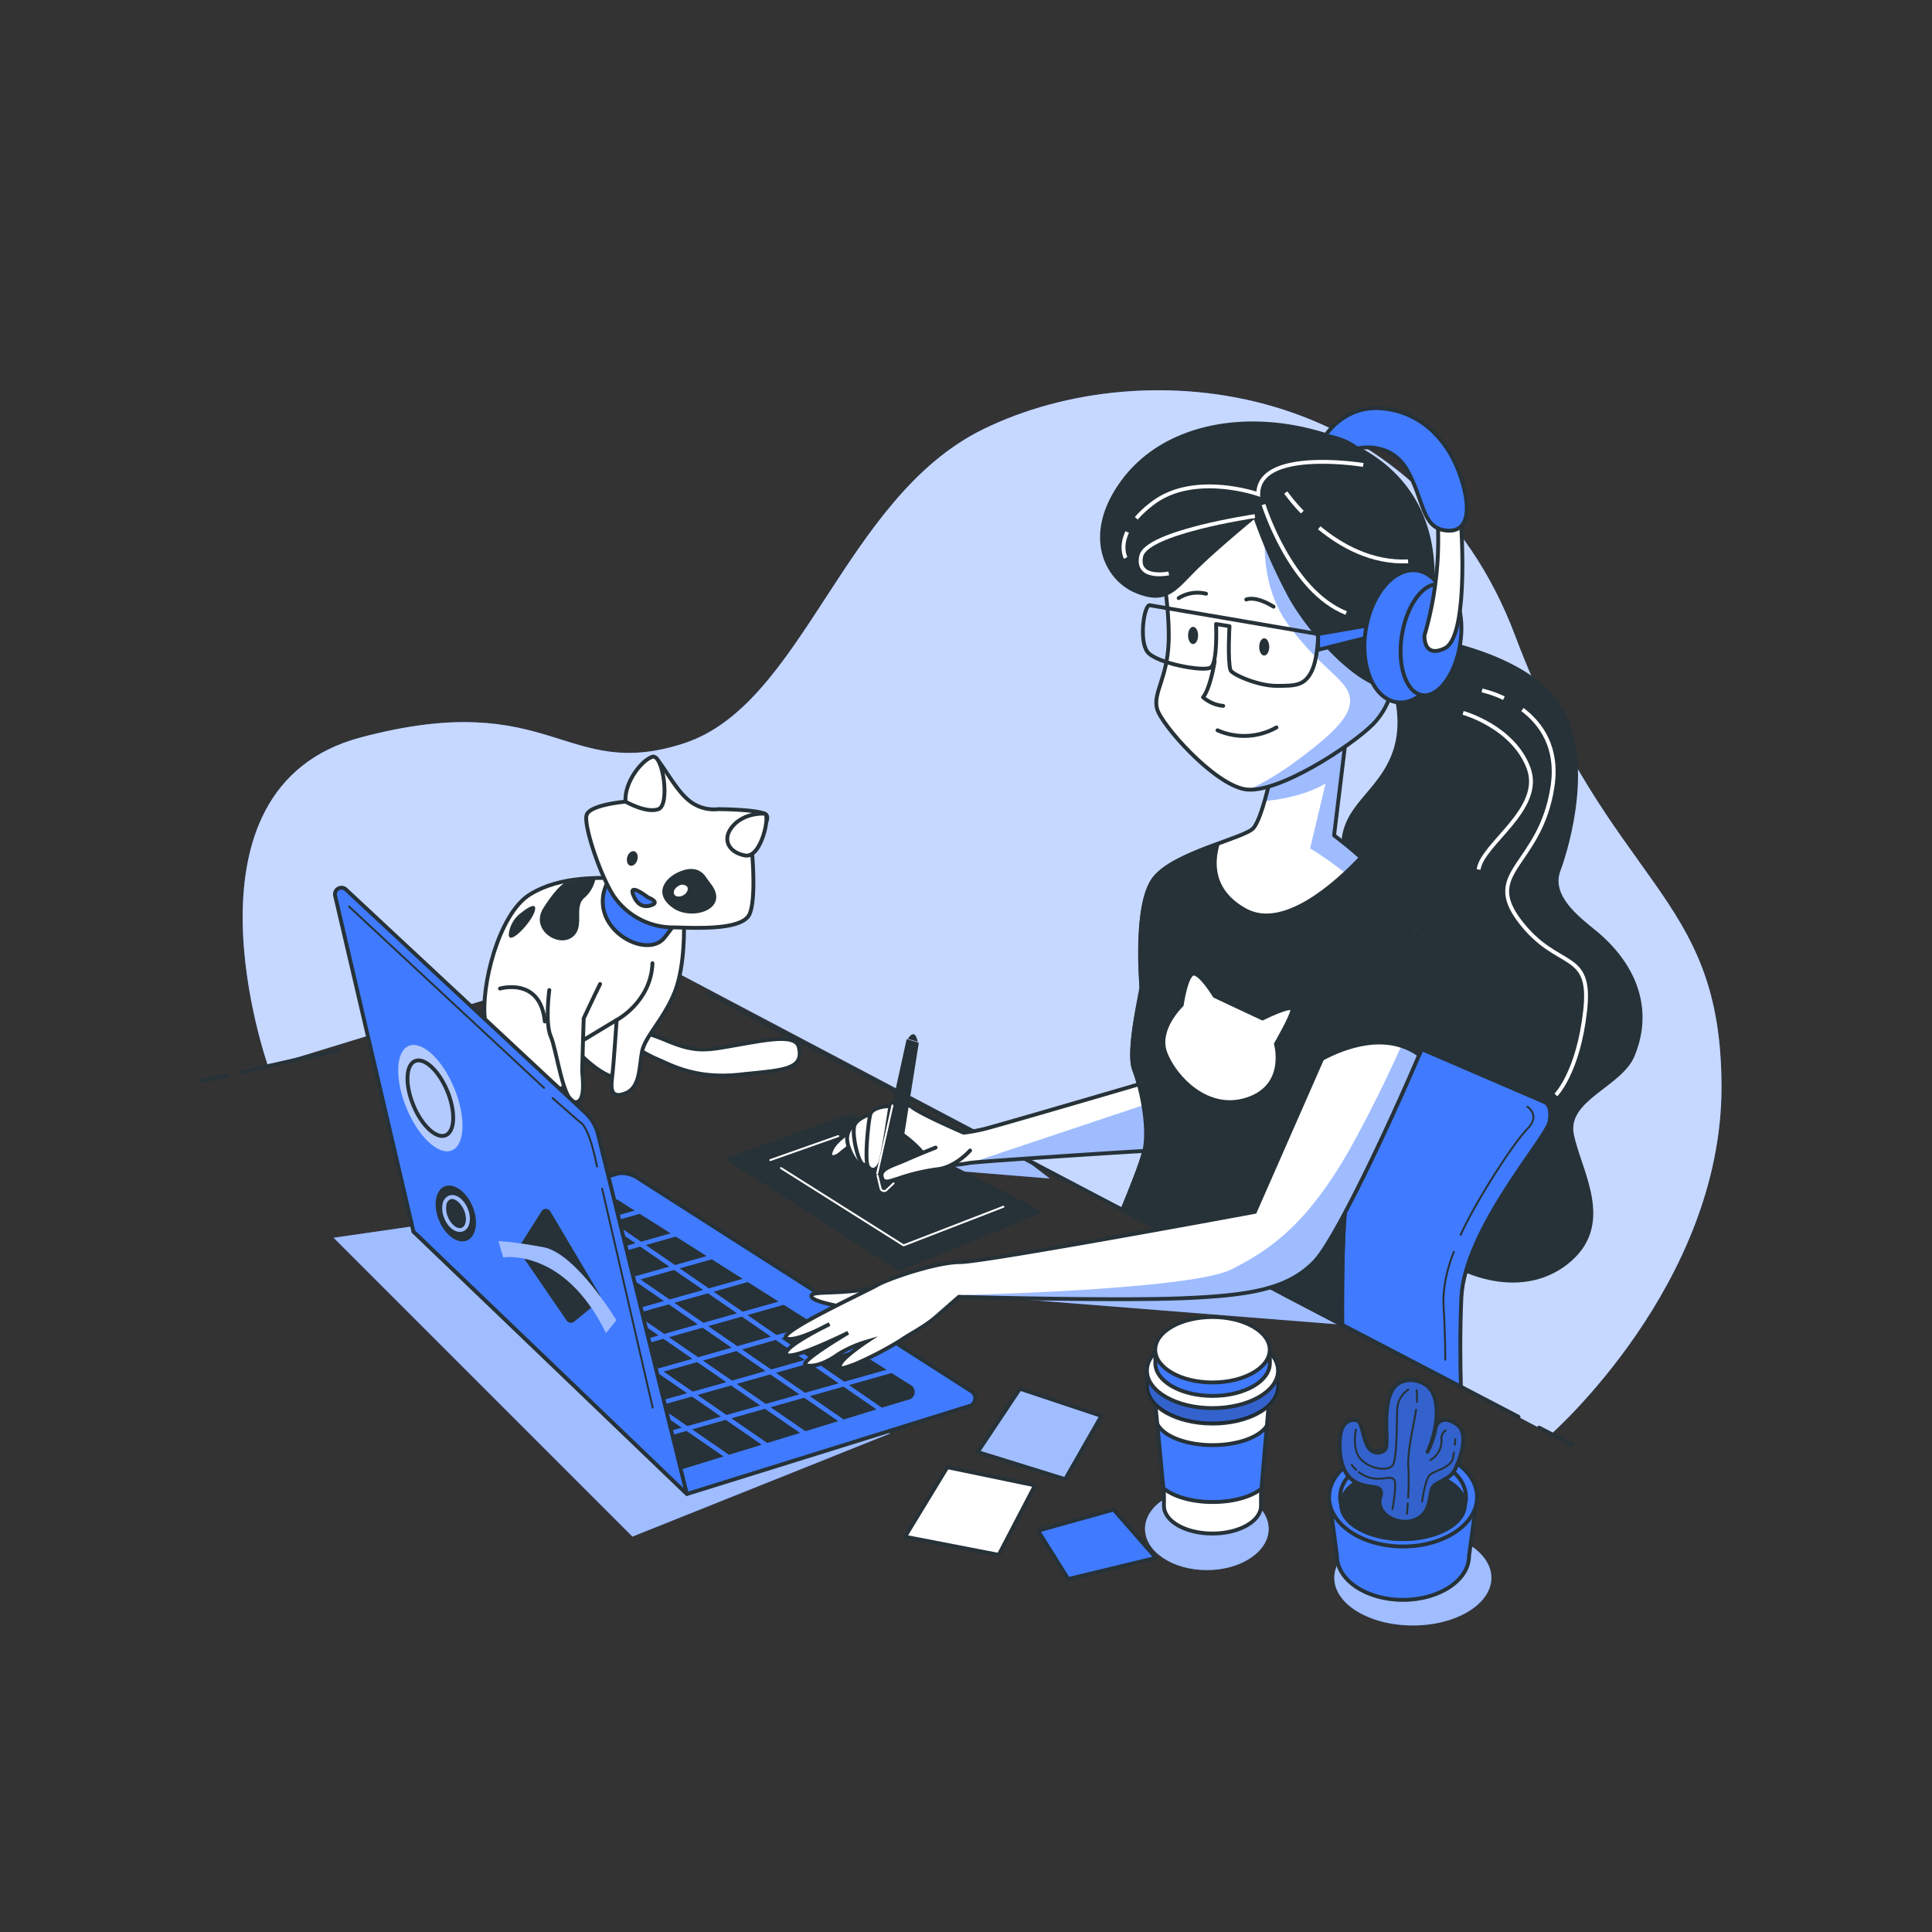 <svg xmlns="http://www.w3.org/2000/svg" xmlns:xlink="http://www.w3.org/1999/xlink" viewBox="0 0 500 500"><rect x="0" y="0" width="500" height="500" fill="#333333" stroke="none"/><defs><clipPath id="freepik--clip-path--inject-1--inject-171"><polygon points="263.95 359.38 253 375.8 275.68 382.84 285.07 366.42 263.95 359.38" style="fill:#407BFF;stroke:#263238;stroke-linecap:round;stroke-linejoin:round"></polygon></clipPath><clipPath id="freepik--clip-path-2--inject-1--inject-171"><path d="M368.88,358.31c-2.78-1.79-7-1.63-8.69,1.68-2.5,4.82-.71,13.75-1.61,15s-3.57,1.61-4.82-1.07-1.25-6.25-2.86-6.43-3.75.54-4.11,4.65.36,8.75,3.22,10.89,6.07,1.43,7,2.33,0,2.3,0,3.22c0,4,5.23,6,8.54,5,4.82-1.43,4.29-6.26,5-8.22s4.65-2.15,6.08-5.18,3.57-9.12.53-11.44-5.36-1.25-5.71,1.25a23.42,23.42,0,0,1-2,5.72C371.59,371.48,373.69,361.41,368.88,358.31Z" style="fill:#407BFF;stroke:#263238;stroke-linecap:round;stroke-linejoin:round"></path></clipPath><clipPath id="freepik--clip-path-3--inject-1--inject-171"><path d="M293.51,276.8c1.86,4.84,4.1,15.25,2.61,21.2-.77,3.09-3.35,9.58-5.64,15.11l56.87,29.72c-.06-11.84.09-30.53,1.6-34,2.23-5.21,20.09-54.31,19-65.47s-22.69-27.16-22.69-27.16L348.57,189l-19.71,11.91s-2.24,10.78-4.47,13.39-20.46,6.32-25.67,13-3.35,27.16-3.35,28.27S291.65,272,293.51,276.8Z" style="fill:#fff;stroke:#263238;stroke-linecap:round;stroke-linejoin:round"></path></clipPath><clipPath id="freepik--clip-path-4--inject-1--inject-171"><path d="M300.21,143.61s2.61,13.4,2.23,22.7-4.09,13-3,17.11,14.51,19.35,22.69,20.83,27.53-11.16,33.11-16.74,6.32-13.76,5.58-17.11-3.72-30.13-14.88-40.92S305.42,119.81,300.21,143.61Z" style="fill:#fff;stroke:#263238;stroke-linecap:round;stroke-linejoin:round"></path></clipPath><clipPath id="freepik--clip-path-5--inject-1--inject-171"><path d="M350.43,255.22l-25.67,58.41s-69.94,13-76.26,13-19,4.46-21.58,6-27.87,13.15-23,13.87c3,.45,10.76-3.82,10.76-3.82s-12.28,6-11.17,7.81,16-5.58,16-5.58-13.61,8-10.82,8.45c2.54.45,5.61-1,8.22-2.87a30.24,30.24,0,0,1,7.29-3.24s-6,4-6.71,5.82,1.49.74,3.72,0a92.23,92.23,0,0,0,12.07-6.3c1.48-1.12,5.95-3.35,8.93-5.95l5.95-5.21s39.8,1.11,58,.37,27.16-2.6,33.86-9.3,25.67-49.11,30.13-60.64,1.49-18.23-3-26" style="fill:#fff;stroke:#263238;stroke-miterlimit:10"></path></clipPath><clipPath id="freepik--clip-path-6--inject-1--inject-171"><path d="M294.73,280.62c-7.55,2.21-37.37,10.94-40.14,11.59a42.59,42.59,0,0,1-5.21.93s-10.42-4.47-13.21-6.51-6.14-.75-7.81,0-3,5.95.19,5.95,3.72-.19,7.25,2.79,3.54,4.47,6.14,5.58,6.89.37,9.12,0c2-.33,36.58-2.63,45.09-3.08C297.26,293.19,296.15,285.88,294.73,280.62Z" style="fill:#fff;stroke:#263238;stroke-linecap:round;stroke-linejoin:round"></path></clipPath></defs><!--Designer girl--><g id="freepik--background-simple--inject-1--inject-171"><path d="M401.41,371.15s44.11-38.7,44.11-89.77-28.63-51.08-53.4-116.86-95.19-74.29-137.75-53.4c-36.12,17.74-46.43,71.2-77.39,81.26s-34-14.7-83.58-1.55-24,85.13-24,85.13l96-29.41Z" style="fill:#407BFF"></path><path d="M401.41,371.15s44.11-38.7,44.11-89.77-28.63-51.08-53.4-116.86-95.19-74.29-137.75-53.4c-36.12,17.74-46.43,71.2-77.39,81.26s-34-14.7-83.58-1.55-24,85.13-24,85.13l96-29.41Z" style="fill:#fff;opacity:0.7"></path></g><g id="freepik--Shadows--inject-1--inject-171"><polyline points="230.33 371 163.67 397.67 86.33 320.33 137 313 230.33 371" style="fill:#407BFF"></polyline><polyline points="230.33 371 163.67 397.67 86.33 320.33 137 313 230.33 371" style="fill:#fff;opacity:0.5"></polyline><ellipse cx="312.33" cy="395.67" rx="16" ry="10.67" style="fill:#407BFF"></ellipse><ellipse cx="312.33" cy="395.67" rx="16" ry="10.67" style="fill:#fff;opacity:0.5"></ellipse><polyline points="249.67 335.09 347.35 342.83 325.67 331.67 249.67 335.09" style="fill:#407BFF"></polyline><polyline points="249.67 335.09 347.35 342.83 325.67 331.67 249.67 335.09" style="fill:#fff;opacity:0.5"></polyline><polyline points="271.67 305 242.69 302.63 246.33 298.33 263 298.33 271.67 305" style="fill:#407BFF"></polyline><polyline points="271.67 305 242.69 302.63 246.33 298.33 263 298.33 271.67 305" style="fill:#fff;opacity:0.5"></polyline><ellipse cx="365.64" cy="408.34" rx="20.33" ry="12.33" style="fill:#407BFF"></ellipse><ellipse cx="365.64" cy="408.34" rx="20.33" ry="12.33" style="fill:#fff;opacity:0.5"></ellipse></g><g id="freepik--Post-it--inject-1--inject-171"><polygon points="245.17 379.71 234.22 397.7 258.47 402.4 267.86 384.41 245.17 379.71" style="fill:#fff;stroke:#263238;stroke-linecap:round;stroke-linejoin:round"></polygon><polygon points="263.95 359.38 253 375.8 275.68 382.84 285.07 366.42 263.95 359.38" style="fill:#407BFF"></polygon><g style="clip-path:url(#freepik--clip-path--inject-1--inject-171)"><polygon points="263.95 359.38 253 375.8 275.68 382.84 285.07 366.42 263.95 359.38" style="fill:#fff;stroke:#263238;stroke-miterlimit:10;opacity:0.5"></polygon></g><polygon points="263.95 359.38 253 375.8 275.68 382.84 285.07 366.42 263.95 359.38" style="fill:none;stroke:#263238;stroke-linecap:round;stroke-linejoin:round"></polygon><polygon points="288.2 390.67 268.64 396.14 276.46 408.66 299.15 403.18 288.2 390.67" style="fill:#407BFF;stroke:#263238;stroke-linecap:round;stroke-linejoin:round"></polygon></g><g id="freepik--Plant--inject-1--inject-171"><path d="M344,387.46,346,402.65c0,6.29,7.65,11.4,17.09,11.4s17.1-5.11,17.1-11.4l2.06-15.19Z" style="fill:#407BFF;stroke:#263238;stroke-linecap:round;stroke-linejoin:round"></path><ellipse cx="363.11" cy="387.46" rx="19.15" ry="12.77" style="fill:#407BFF;stroke:#263238;stroke-linecap:round;stroke-linejoin:round"></ellipse><ellipse cx="363.11" cy="387.46" rx="16.29" ry="10.86" style="fill:#407BFF;stroke:#263238;stroke-linecap:round;stroke-linejoin:round"></ellipse><ellipse cx="363.11" cy="389.43" rx="16.01" ry="8.9" style="fill:#263238;stroke:#263238;stroke-linecap:round;stroke-linejoin:round"></ellipse><path d="M368.88,358.31c-2.78-1.79-7-1.63-8.69,1.68-2.5,4.82-.71,13.75-1.61,15s-3.57,1.61-4.82-1.07-1.25-6.25-2.86-6.43-3.75.54-4.11,4.65.36,8.75,3.22,10.89,6.07,1.43,7,2.33,0,2.3,0,3.22c0,4,5.23,6,8.54,5,4.82-1.43,4.29-6.26,5-8.22s4.65-2.15,6.08-5.18,3.57-9.12.53-11.44-5.36-1.25-5.71,1.25a23.42,23.42,0,0,1-2,5.72C371.59,371.48,373.69,361.41,368.88,358.31Z" style="fill:#407BFF"></path><g style="clip-path:url(#freepik--clip-path-2--inject-1--inject-171)"><path d="M368.88,358.31c-2.78-1.79-7-1.63-8.69,1.68-2.5,4.82-.71,13.75-1.61,15s-3.57,1.61-4.82-1.07-1.25-6.25-2.86-6.43-3.75.54-4.11,4.65.36,8.75,3.22,10.89,6.07,1.43,7,2.33,0,2.3,0,3.22c0,4,5.23,6,8.54,5,4.82-1.43,4.29-6.26,5-8.22s4.65-2.15,6.08-5.18,3.57-9.12.53-11.44-5.36-1.25-5.71,1.25a23.42,23.42,0,0,1-2,5.72C371.59,371.48,373.69,361.41,368.88,358.31Z" style="opacity:0.2"></path></g><path d="M368.88,358.31c-2.78-1.79-7-1.63-8.69,1.68-2.5,4.82-.71,13.75-1.61,15s-3.57,1.61-4.82-1.07-1.25-6.25-2.86-6.43-3.75.54-4.11,4.65.36,8.75,3.22,10.89,6.07,1.43,7,2.33,0,2.3,0,3.22c0,4,5.23,6,8.54,5,4.82-1.43,4.29-6.26,5-8.22s4.65-2.15,6.08-5.18,3.57-9.12.53-11.44-5.36-1.25-5.71,1.25a23.42,23.42,0,0,1-2,5.72C371.59,371.48,373.69,361.41,368.88,358.31Z" style="fill:none;stroke:#263238;stroke-linecap:round;stroke-linejoin:round"></path><path d="M364.48,359.63a6.4,6.4,0,0,0-2.86,4.82c-.18,3.22,0,13.4-1.25,14.83s-5.36,1.07-8-1.43S350.9,370,350.9,370" style="fill:none;stroke:#263238;stroke-linecap:round;stroke-linejoin:round;stroke-width:0.5px"></path><path d="M351.69,381a8.13,8.13,0,0,0,3.14,1.5c3.22.71,5.54-.89,6.08.71s-.54,7.33-.54,7.33" style="fill:none;stroke:#263238;stroke-linecap:round;stroke-linejoin:round;stroke-width:0.5px"></path><path d="M349.83,379.1a8.08,8.08,0,0,0,1.14,1.29" style="fill:none;stroke:#263238;stroke-linecap:round;stroke-linejoin:round;stroke-width:0.5px"></path><path d="M364.42,387.61a66.55,66.55,0,0,0,.06-8c-.32-4,1.54-11.43,2-14.79" style="fill:none;stroke:#263238;stroke-linecap:round;stroke-linejoin:round;stroke-width:0.5px"></path><path d="M364.12,391.79s.1-1.09.21-2.69" style="fill:none;stroke:#263238;stroke-linecap:round;stroke-linejoin:round;stroke-width:0.5px"></path><path d="M376.49,373.89c.09-.87.14-1.4.14-1.4" style="fill:none;stroke:#263238;stroke-linecap:round;stroke-linejoin:round;stroke-width:0.5px"></path><path d="M368.05,388.57s.72-5.89,2.15-7,5.53-1.79,5.89-4.47c.06-.42.11-.82.16-1.19" style="fill:none;stroke:#263238;stroke-linecap:round;stroke-linejoin:round;stroke-width:0.5px"></path><path d="M374.13,370.17a2.47,2.47,0,0,0-1.08,2.32,5.74,5.74,0,0,1-2.85,5.36" style="fill:none;stroke:#263238;stroke-linecap:round;stroke-linejoin:round;stroke-width:0.5px"></path><path d="M366.68,362.78a20.42,20.42,0,0,0-.06-3" style="fill:none;stroke:#263238;stroke-linecap:round;stroke-linejoin:round;stroke-width:0.5px"></path></g><g id="freepik--Cup--inject-1--inject-171"><path d="M298.58,358.86l2.65,27.9v2.95c0,4,5.62,7.17,12.56,7.17s12.56-3.21,12.56-7.17v-2.95l2.41-28.19Z" style="fill:#fff;stroke:#263238;stroke-linecap:round;stroke-linejoin:round"></path><path d="M326.47,385.25,327.86,369c-1.87,2.91-7.45,5-14.05,5-6.95,0-12.76-2.34-14.31-5.49l1.58,16.64c2.56,2.13,7.29,3.57,12.73,3.57S323.91,387.35,326.47,385.25Z" style="fill:#407BFF;stroke:#263238;stroke-linecap:round;stroke-linejoin:round"></path><polygon points="299.08 364.12 299.08 363.93 298.95 362.81 299.08 364.12" style="fill:#fff;stroke:#263238;stroke-linecap:round;stroke-linejoin:round"></polygon><path d="M329.24,354.72c-2.66-3.36-8.57-5.71-15.45-5.71s-12.79,2.35-15.46,5.71h-1.51v4c0,5.36,7.6,9.7,17,9.7s17-4.34,17-9.7v-4Z" style="fill:#407BFF;stroke:#263238;stroke-linecap:round;stroke-linejoin:round"></path><path d="M329.24,354.72c-2.66-3.36-8.57-5.71-15.45-5.71s-12.79,2.35-15.46,5.71h-1.51v4c0,5.36,7.6,9.7,17,9.7s17-4.34,17-9.7v-4Z" style="opacity:0.2"></path><ellipse cx="313.79" cy="354.72" rx="16.97" ry="9.7" style="fill:#fff;stroke:#263238;stroke-linecap:round;stroke-linejoin:round"></ellipse><path d="M327.29,349.31c-2.33-2.94-7.49-5-13.5-5s-11.17,2.05-13.5,5H299v3.48c0,4.68,6.63,8.47,14.82,8.47s14.82-3.79,14.82-8.47v-3.48Z" style="fill:#407BFF;stroke:#263238;stroke-linecap:round;stroke-linejoin:round"></path><ellipse cx="313.79" cy="349.31" rx="14.82" ry="8.47" style="fill:#fff;stroke:#263238;stroke-linecap:round;stroke-linejoin:round"></ellipse></g><g id="freepik--Cat--inject-1--inject-171"><path d="M164.21,267.06s1.16-.77,8.52,2.32,10.25,2.42,17.41,1.16c8.6-1.5,15.74-3,16.6.48,1.49,6-4.53,5.93-15.36,7.09s-17.11-2.15-20.59-3.7a35.06,35.06,0,0,1-4.64-2.32Z" style="fill:#fff;stroke:#263238;stroke-linecap:round;stroke-linejoin:round"></path><path d="M147.57,270.16s9.68,11.22,13.93,8.12,3.87-13.15,0-16.25S146.8,264.74,147.57,270.16Z" style="fill:#fff;stroke:#263238;stroke-linecap:round;stroke-linejoin:round"></path><path d="M177,239.2s.39,10.45-2.32,17.41-7.74,11.61-8.51,15.48-.39,9.29-4.26,10.84-3.87-1.16-3.48-4.26,1.16-14.7,1.16-14.7L146.8,271.7s3.48,9.68-3.87,10.84S126.68,272.48,125.52,264s3.48-27.48,11.61-32.51,18.57-4.25,24-4.25S174.66,231.08,177,239.2Z" style="fill:#fff;stroke:#263238;stroke-linecap:round;stroke-linejoin:round"></path><path d="M146.15,228.46s-2,1-5.49,6.49,3.49,10.22,7.24,7.73.49-7.73,3.24-10.23a8.87,8.87,0,0,0,3-5.24Z" style="fill:#263238"></path><path d="M134.93,236.19a7.89,7.89,0,0,0-3.25,5.49c-.25,3.49,6-3,6.74-6S134.93,236.19,134.93,236.19Z" style="fill:#263238"></path><path d="M157.25,228.37a10.15,10.15,0,0,0,.39,10.44c3.48,5.42,11.22,7.74,14.31,3.87s4.26-5.8,3.1-7.73S162.67,225.27,157.25,228.37Z" style="fill:#407BFF;stroke:#263238;stroke-linecap:round;stroke-linejoin:round"></path><path d="M185.88,209.41a10.26,10.26,0,0,1-8.12-2.71c-3.87-3.48-7.36-11.22-8.9-10.84s-7,11.61-7,11.61-9.29.78-10.06,3.48,3.48,15.48,7,20.9A18.65,18.65,0,0,0,173.5,240c4.64,0,18.57,1.16,20.51-3.49s.38-18.57.38-18.57,6.2-6.19,3.49-7.35S185.88,209.41,185.88,209.41Z" style="fill:#fff;stroke:#263238;stroke-linecap:round;stroke-linejoin:round"></path><path d="M184,228.77c-.47-.61-.92-1.23-1.36-1.87-.73-1.08-2.46-2.73-5.79-1.68-4.74,1.49-8,6-2.74,9.73C179.06,238.5,189,235.3,184,228.77Z" style="fill:#263238"></path><path d="M161.89,207.47s5.42,3.1,8.51,1.94,1.16-14.32-1.54-13.55S161.5,202.44,161.89,207.47Z" style="fill:#fff;stroke:#263238;stroke-linecap:round;stroke-linejoin:round"></path><path d="M197.88,210.57s-5-.39-8.13,3.09-1.16,7,3.1,7.74S199.42,210.57,197.88,210.57Z" style="fill:#fff;stroke:#263238;stroke-linecap:round;stroke-linejoin:round"></path><path d="M167.7,232.24s-5-3.87-3.87-.78,3.09,3.49,5,2.71S167.7,232.24,167.7,232.24Z" style="fill:#407BFF;stroke:#263238;stroke-linecap:round;stroke-linejoin:round"></path><path d="M164.94,222.54c-.29,1-1.11,1.7-1.83,1.5s-1.07-1.2-.78-2.23,1.11-1.7,1.83-1.5S165.23,221.52,164.94,222.54Z" style="fill:#263238"></path><path d="M176.87,231.67c-.93.54-2,.46-2.36-.19s.06-1.6,1-2.14a1.74,1.74,0,0,1,2.36.18C178.23,230.17,177.79,231.13,176.87,231.67Z" style="fill:#fff"></path><path d="M142.16,256.23s-1.16,8.51.38,12,3.1,16.64,6.2,17,1.93-7,1.93-8.13.39-13.54.39-13.54,2.71-5.81,4.25-8.9" style="fill:#fff;stroke:#263238;stroke-linecap:round;stroke-linejoin:round"></path><path d="M129.39,255.84s10.45-3.1,11.61,8.51" style="fill:none;stroke:#263238;stroke-linecap:round;stroke-linejoin:round"></path><path d="M159.57,264s8.9-4.65,9.29-14.71" style="fill:none;stroke:#263238;stroke-linecap:round;stroke-linejoin:round"></path></g><g id="freepik--Character--inject-1--inject-171"><line x1="52" y1="279.83" x2="58.59" y2="278.34" style="fill:none;stroke:#263238;stroke-linecap:round;stroke-linejoin:round"></line><path d="M107,318.72l53.14-15.07a7.37,7.37,0,0,1,4.81,1.16l86.47,55.25a2.14,2.14,0,0,1-.89,3.92l-72.72,22.65Z" style="fill:#407BFF;stroke:#263238;stroke-linecap:round;stroke-linejoin:round"></path><polygon points="138.07 321.9 145.6 327.09 154.3 324.63 146.78 319.45 138.07 321.9" style="fill:#263238"></polygon><polygon points="142.76 336.41 135.24 331.22 126.53 333.68 134.06 338.87 142.76 336.41" style="fill:#263238"></polygon><polygon points="156.99 325.08 164.51 330.26 173.21 327.8 165.69 322.62 156.99 325.08" style="fill:#263238"></polygon><polygon points="165.76 331.12 173.28 336.3 181.98 333.84 174.46 328.66 165.76 331.12" style="fill:#263238"></polygon><polygon points="146.84 327.94 154.36 333.13 163.06 330.67 155.54 325.49 146.84 327.94" style="fill:#263238"></polygon><polygon points="127.92 324.77 135.44 329.96 144.15 327.5 136.62 322.31 127.92 324.77" style="fill:#263238"></polygon><polygon points="187.97 357.7 180.44 352.51 171.75 354.97 179.27 360.16 187.97 357.7" style="fill:#263238"></polygon><polygon points="177.81 360.57 170.29 355.38 161.59 357.84 169.12 363.02 177.81 360.57" style="fill:#263238"></polygon><polygon points="151.52 342.45 144 337.26 135.3 339.72 142.82 344.9 151.52 342.45" style="fill:#263238"></polygon><polygon points="196.73 363.74 189.21 358.56 180.51 361.01 188.03 366.2 196.73 363.74" style="fill:#263238"></polygon><polygon points="160.29 348.49 152.76 343.3 144.06 345.76 151.59 350.94 160.29 348.49" style="fill:#263238"></polygon><polygon points="169.05 354.53 161.53 349.34 152.83 351.8 160.35 356.99 169.05 354.53" style="fill:#263238"></polygon><polygon points="174.52 337.16 182.04 342.34 190.74 339.88 183.22 334.7 174.52 337.16" style="fill:#263238"></polygon><polygon points="136.69 330.81 144.21 336 152.91 333.54 145.39 328.36 136.69 330.81" style="fill:#263238"></polygon><polygon points="206.88 360.87 199.36 355.69 190.66 358.15 198.18 363.33 206.88 360.87" style="fill:#263238"></polygon><polygon points="180.59 342.75 173.07 337.57 164.37 340.02 171.89 345.21 180.59 342.75" style="fill:#263238"></polygon><polygon points="161.67 339.58 154.15 334.39 145.45 336.85 152.97 342.04 161.67 339.58" style="fill:#263238"></polygon><polygon points="125.23 324.33 120.83 321.29 114.88 322.96 118.36 326.27 125.23 324.33" style="fill:#263238"></polygon><polygon points="133.99 330.37 126.47 325.18 119.34 327.2 125.23 332.78 125.29 332.82 133.99 330.37" style="fill:#263238"></polygon><polygon points="155.6 333.99 163.13 339.17 171.83 336.71 164.3 331.53 155.6 333.99" style="fill:#263238"></polygon><polygon points="170.44 345.62 162.92 340.44 154.22 342.89 161.74 348.08 170.44 345.62" style="fill:#263238"></polygon><polygon points="208.27 351.96 200.75 346.78 192.05 349.24 199.57 354.42 208.27 351.96" style="fill:#263238"></polygon><polygon points="183.28 343.2 190.81 348.38 199.51 345.92 191.99 340.74 183.28 343.2" style="fill:#263238"></polygon><polygon points="198.12 354.83 190.6 349.65 181.9 352.11 189.42 357.29 198.12 354.83" style="fill:#263238"></polygon><polygon points="189.35 348.79 181.83 343.61 173.13 346.06 180.66 351.25 189.35 348.79" style="fill:#263238"></polygon><polygon points="179.2 351.66 171.68 346.48 162.98 348.93 170.5 354.12 179.2 351.66" style="fill:#263238"></polygon><polygon points="141.37 345.31 133.85 340.13 133.18 340.32 139.11 345.95 141.37 345.31" style="fill:#263238"></polygon><polygon points="208.13 361.73 199.43 364.19 208.45 370.4 216.93 367.79 208.13 361.73" style="fill:#263238"></polygon><polygon points="197.97 364.6 189.27 367.05 198.56 373.45 207.03 370.84 197.97 364.6" style="fill:#263238"></polygon><polygon points="158.9 357.39 151.38 352.21 147.01 353.44 152.95 359.08 158.9 357.39" style="fill:#263238"></polygon><polygon points="217.04 358 209.51 352.82 200.81 355.28 208.34 360.46 217.04 358" style="fill:#263238"></polygon><polygon points="167.66 363.44 160.14 358.25 153.93 360.01 159.86 365.64 167.66 363.44" style="fill:#263238"></polygon><polygon points="176.43 369.48 168.91 364.29 160.84 366.57 166.78 372.2 176.43 369.48" style="fill:#263238"></polygon><polygon points="186.58 366.61 179.06 361.42 170.36 363.88 177.88 369.07 186.58 366.61" style="fill:#263238"></polygon><path d="M235.72,358.47l-5-3.13-11,3.11,8.5,5.86,6.62-2A2.07,2.07,0,0,0,235.72,358.47Z" style="fill:#263238"></path><polygon points="177.67 370.33 167.76 373.13 175.56 380.53 187.25 376.93 177.67 370.33" style="fill:#263238"></polygon><polygon points="221.44 349.45 210.97 352.41 218.49 357.59 229.44 354.5 221.44 349.45" style="fill:#263238"></polygon><polygon points="218.28 358.86 209.58 361.32 218.34 367.36 226.82 364.75 218.28 358.86" style="fill:#263238"></polygon><polygon points="157.14 315.31 164.25 313.3 159.66 310.4 152.8 312.32 157.14 315.31" style="fill:#263238"></polygon><polygon points="197.14 373.89 187.82 367.46 179.12 369.92 188.66 376.5 197.14 373.89" style="fill:#263238"></polygon><polygon points="158.38 316.17 165.9 321.35 173.57 319.19 165.57 314.14 158.38 316.17" style="fill:#263238"></polygon><polygon points="175.91 328.25 183.43 333.43 192.19 330.96 184.2 325.91 175.91 328.25" style="fill:#263238"></polygon><polygon points="167.14 322.21 174.67 327.39 182.88 325.07 174.88 320.02 167.14 322.21" style="fill:#263238"></polygon><polygon points="184.67 334.29 192.19 339.47 201.5 336.85 193.51 331.79 184.67 334.29" style="fill:#263238"></polygon><polygon points="193.44 340.33 200.96 345.51 210.81 342.73 202.82 337.68 193.44 340.33" style="fill:#263238"></polygon><polygon points="212.13 343.56 202.2 346.37 209.72 351.55 220.12 348.62 212.13 343.56" style="fill:#263238"></polygon><polygon points="148.23 319.04 155.75 324.22 164.45 321.76 156.93 316.58 148.23 319.04" style="fill:#263238"></polygon><polygon points="130.66 337.94 132.2 339.39 132.6 339.27 130.66 337.94" style="fill:#263238"></polygon><polygon points="126.68 323.92 135.38 321.46 131 318.44 122.28 320.88 126.68 323.92" style="fill:#263238"></polygon><polygon points="136.83 321.05 145.53 318.59 141.17 315.58 132.45 318.03 136.83 321.05" style="fill:#263238"></polygon><polygon points="142.63 315.18 146.99 318.18 155.69 315.72 151.34 312.73 142.63 315.18" style="fill:#263238"></polygon><polygon points="150.13 351.36 142.61 346.17 140.09 346.88 146.03 352.51 150.13 351.36" style="fill:#263238"></polygon><path d="M177.76,386.63l-23-93.11a11.22,11.22,0,0,0-3.25-5.52l-62-57.81a1.68,1.68,0,0,0-2.78,1.61L107,318.72Z" style="fill:#407BFF;stroke:#263238;stroke-linecap:round;stroke-linejoin:round"></path><path d="M143,284.19l7.09,6.2s2.21.44,4.42,11.51" style="fill:none;stroke:#263238;stroke-linecap:round;stroke-linejoin:round;stroke-width:0.5px"></path><line x1="155.84" y1="307.65" x2="168.91" y2="364.29" style="fill:none;stroke:#263238;stroke-linecap:round;stroke-linejoin:round;stroke-width:0.5px"></line><path d="M117.57,281.66c3.07,7.46,2.79,14.65-.63,16.06s-8.69-3.5-11.76-11-2.79-14.65.63-16.05S114.5,274.2,117.57,281.66Z" style="fill:#407BFF"></path><path d="M117.57,281.66c3.07,7.46,2.79,14.65-.63,16.06s-8.69-3.5-11.76-11-2.79-14.65.63-16.05S114.5,274.2,117.57,281.66Z" style="fill:#fff;opacity:0.6"></path><ellipse cx="111.37" cy="284.21" rx="4.76" ry="10.39" transform="translate(-99.82 63.81) rotate(-22.38)" style="fill:none;stroke:#263238;stroke-miterlimit:10"></ellipse><path d="M122.31,312.25c1.6,3.87.94,7.81-1.46,8.8s-5.64-1.35-7.24-5.21-.93-7.81,1.47-8.8S120.72,308.39,122.31,312.25Z" style="fill:#263238"></path><path d="M119,318.8c-1.51,0-3.15-1.37-4-3.51a6.53,6.53,0,0,1-.48-3.5,2.86,2.86,0,0,1,1.62-2.33c1.69-.7,3.85.77,4.91,3.34h0c1.05,2.57.55,5.13-1.14,5.83A2.42,2.42,0,0,1,119,318.8Zm-2-8.51a1.24,1.24,0,0,0-.5.1,1.9,1.9,0,0,0-1,1.57,5.51,5.51,0,0,0,.42,3c.81,2,2.46,3.26,3.6,2.79s1.41-2.54.59-4.52C119.36,311.48,118,310.29,117,310.29Z" style="fill:#407BFF"></path><g style="opacity:0.5"><path d="M119,318.8c-1.51,0-3.15-1.37-4-3.51a6.53,6.53,0,0,1-.48-3.5,2.86,2.86,0,0,1,1.62-2.33c1.69-.7,3.85.77,4.91,3.34h0c1.05,2.57.55,5.13-1.14,5.83A2.42,2.42,0,0,1,119,318.8Zm-2-8.51a1.24,1.24,0,0,0-.5.1,1.9,1.9,0,0,0-1,1.57,5.51,5.51,0,0,0,.42,3c.81,2,2.46,3.26,3.6,2.79s1.41-2.54.59-4.52C119.36,311.48,118,310.29,117,310.29Z" style="fill:#fff"></path></g><path d="M140.14,313.49l-5.69,9a1.33,1.33,0,0,0,0,1.48l12.18,17.76a1.36,1.36,0,0,0,2,.28l6.31-5.15a1.34,1.34,0,0,0,.31-1.73l-12.81-21.59A1.34,1.34,0,0,0,140.14,313.49Z" style="fill:#263238"></path><path d="M130.24,325.42S146,322.8,156.83,345l2.69-3.31s-10.43-17.37-18.93-18.92S129,321.21,129,321.21Z" style="fill:#407BFF"></path><path d="M130.24,325.42S146,322.8,156.83,345l2.69-3.31s-10.43-17.37-18.93-18.92S129,321.21,129,321.21Z" style="fill:#fff;opacity:0.5"></path><line x1="62.27" y1="277.51" x2="87.99" y2="271.7" style="fill:none;stroke:#263238;stroke-linecap:round;stroke-linejoin:round"></line><path d="M225.57,333.51a82.2,82.2,0,0,1-9.31.93c-4.83.19-6.88.19-6.14,1.31s6.52,2.23,8.56,2.6S225.57,333.51,225.57,333.51Z" style="fill:#fff;stroke:#263238;stroke-miterlimit:10"></path><line x1="406.93" y1="373.96" x2="398.32" y2="369.46" style="fill:none;stroke:#263238;stroke-linecap:round;stroke-linejoin:round"></line><path d="M234.94,268.86s1.81-3.17,2.57.76Z" style="fill:#263238"></path><line x1="392.99" y1="366.67" x2="183.07" y2="257" style="fill:none;stroke:#263238;stroke-linecap:round;stroke-linejoin:round"></line><polygon points="188.59 299.95 232.7 328.39 268.98 313.59 220.11 288.75 188.59 299.95" style="fill:#263238;stroke:#263238;stroke-linecap:round;stroke-linejoin:round"></polygon><line x1="216.94" y1="294.02" x2="199.36" y2="300.23" style="fill:none;stroke:#fff;stroke-linecap:round;stroke-linejoin:round;stroke-width:0.5px"></line><polyline points="202.12 302.3 233.84 322.3 259.69 312.3" style="fill:none;stroke:#fff;stroke-linecap:round;stroke-linejoin:round;stroke-width:0.5px"></polyline><path d="M370.34,165.56s25.26,4,33.39,17.54,2.32,34.82-.39,42.17c-2.45,6.67,4.79,12.24,9.24,15.86,10,8.12,15.15,19.58,9.95,32.05-3.24,7.76-17.65,11.24-15.7,20.58s10.44,22.44-.39,32.12c-11.43,10.2-28.58,4.94-38.6-4.59-11.27-10.72-15.15-29.37-9.38-43.78,7-17.41,10.83-28.63,4.25-36s-15.09-12-15.09-22.44,9.29-13.54,13.16-24-1.55-21.28-1.55-21.28Z" style="fill:#263238;stroke:#263238;stroke-linecap:round;stroke-linejoin:round"></path><path d="M394,183.62c4.88,3.69,9.32,9.9,7.78,20-3.12,20.5-18.27,21.84-8.47,34.76s18.72,7.12,16.93,23.16-7.57,21.83-7.57,21.83" style="fill:none;stroke:#fff;stroke-miterlimit:10"></path><path d="M383.55,178.69a27.67,27.67,0,0,1,5.66,2" style="fill:none;stroke:#fff;stroke-miterlimit:10"></path><path d="M378.65,184.49s12.92,3.56,16.93,14.25-12,19.61-12.92,26.29" style="fill:none;stroke:#fff;stroke-miterlimit:10"></path><path d="M378.08,358.88c-.18-6.13-.26-14.31.11-22.94.78-17.8,22.06-41.41,22.83-45.66s-1.16-5-1.16-5l-42.18-18.19c-19.61,12.88-24.38,50.34-25.55,67.82Z" style="fill:#407BFF;stroke:#263238;stroke-linecap:round;stroke-linejoin:round"></path><path d="M395.28,286.41s3.54,2.21,0,5.75S382,310.75,378,319.6" style="fill:none;stroke:#263238;stroke-linecap:round;stroke-linejoin:round;stroke-width:0.5px"></path><path d="M376.25,324s-3.1,7.08-2.65,14.16.44,13.72.44,13.72" style="fill:none;stroke:#263238;stroke-linecap:round;stroke-linejoin:round;stroke-width:0.5px"></path><path d="M293.51,276.8c1.86,4.84,4.1,15.25,2.61,21.2-.77,3.09-3.35,9.58-5.64,15.11l56.87,29.72c-.06-11.84.09-30.53,1.6-34,2.23-5.21,20.09-54.31,19-65.47s-22.69-27.16-22.69-27.16L348.57,189l-19.71,11.91s-2.24,10.78-4.47,13.39-20.46,6.32-25.67,13-3.35,27.16-3.35,28.27S291.65,272,293.51,276.8Z" style="fill:#fff"></path><g style="clip-path:url(#freepik--clip-path-3--inject-1--inject-171)"><path d="M367.92,243.32c-1.12-11.16-22.69-27.16-22.69-27.16L348.57,189l-19.71,11.91s-.65,3.11-1.59,6.4c1.27-.11,2.69-.29,4.28-.57,7.52-1.33,11.51-4,11.51-4l-4,16.82s20.36,12,25.67,26.56c.72,2,1.49,3.87,2.28,5.73A33,33,0,0,0,367.92,243.32Z" style="fill:#407BFF;opacity:0.5;mix-blend-mode:multiply"></path></g><path d="M293.51,276.8c1.86,4.84,4.1,15.25,2.61,21.2-.77,3.09-3.35,9.58-5.64,15.11l56.87,29.72c-.06-11.84.09-30.53,1.6-34,2.23-5.21,20.09-54.31,19-65.47s-22.69-27.16-22.69-27.16L348.57,189l-19.71,11.91s-2.24,10.78-4.47,13.39-20.46,6.32-25.67,13-3.35,27.16-3.35,28.27S291.65,272,293.51,276.8Z" style="fill:none;stroke:#263238;stroke-linecap:round;stroke-linejoin:round"></path><path d="M293.51,276.8c1.86,4.84,4.1,15.25,2.61,21.2-.77,3.09-3.35,9.58-5.64,15.11l56.87,29.72c-.06-11.84.09-30.53,1.6-34,2.23-5.21,20.09-54.31,19-65.47-.69-6.95-9.31-15.76-15.72-21.43-6.31,6.69-20,19.17-30,13.61-9-5-8.43-12.6-7.1-17.12-6.08,2.24-13.35,5.1-16.34,8.94-5.21,6.7-3.35,27.16-3.35,28.27S291.65,272,293.51,276.8Z" style="fill:#263238;stroke:#263238;stroke-linecap:round;stroke-linejoin:round"></path><path d="M326.73,263.58l-12.38-5.81s-3.49-5.8-5.42-5.8-3.1,8.13-3.1,8.13-6.57,6.19-4.25,12.38,10.83,15.48,21.28,12,7.35-14.31,7.35-14.31,4.26-7.35,4.26-8.9S326.73,263.58,326.73,263.58Z" style="fill:#fff;stroke:#263238;stroke-linecap:round;stroke-linejoin:round"></path><path d="M300.21,143.61s2.61,13.4,2.23,22.7-4.09,13-3,17.11,14.51,19.35,22.69,20.83,27.53-11.16,33.11-16.74,6.32-13.76,5.58-17.11-3.72-30.13-14.88-40.92S305.42,119.81,300.21,143.61Z" style="fill:#fff"></path><g style="clip-path:url(#freepik--clip-path-4--inject-1--inject-171)"><path d="M346,129.48c-4.17-4-10.89-6.4-17.94-6.55l-.46,13.88s-2.22,13.72,5.75,24.78,15.05,14.17,15.93,18.59S346.16,189,336,196.56a76.65,76.65,0,0,1-12.71,7.8c8.71.31,26.66-11.5,32-16.85,5.58-5.58,6.32-13.76,5.58-17.11S357.13,140.27,346,129.48Z" style="fill:#407BFF;opacity:0.5;mix-blend-mode:multiply"></path></g><path d="M300.21,143.61s2.61,13.4,2.23,22.7-4.09,13-3,17.11,14.51,19.35,22.69,20.83,27.53-11.16,33.11-16.74,6.32-13.76,5.58-17.11-3.72-30.13-14.88-40.92S305.42,119.81,300.21,143.61Z" style="fill:none;stroke:#263238;stroke-linecap:round;stroke-linejoin:round"></path><path d="M314.35,171.14s-1.12,7.07-3,9.3a9.26,9.26,0,0,0,5.21,2.24" style="fill:none;stroke:#263238;stroke-linecap:round;stroke-linejoin:round"></path><path d="M315.09,189a17,17,0,0,0,15.25-.74" style="fill:none;stroke:#263238;stroke-linecap:round;stroke-linejoin:round"></path><path d="M328.48,167.42c0,1.24-.58,2.24-1.3,2.24s-1.3-1-1.3-2.24.58-2.23,1.3-2.23S328.48,166.19,328.48,167.42Z" style="fill:#263238"></path><path d="M310.07,164.45c0,1.23-.58,2.23-1.3,2.23s-1.3-1-1.3-2.23.58-2.23,1.3-2.23S310.07,163.22,310.07,164.45Z" style="fill:#263238"></path><path d="M305.05,154.78a9.17,9.17,0,0,1,7.07-1.12" style="fill:none;stroke:#263238;stroke-linecap:round;stroke-linejoin:round"></path><path d="M322.53,155.15s2.23-1.12,7.07,1.86" style="fill:none;stroke:#263238;stroke-linecap:round;stroke-linejoin:round"></path><path d="M324.76,133.57s-10.41,8.56-15.62,13.76-7.44,8.93-15.25,5.59-13.4-14.89-3-28.65,30.51-17.86,50.22-12.28,27.91,18.23,29.39,32S369,173,362,177.1s-22.7-12.65-28.28-23.07A148.35,148.35,0,0,1,324.76,133.57Z" style="fill:#263238;stroke:#263238;stroke-linecap:round;stroke-linejoin:round"></path><path d="M324.76,133.57s-28.09,4.14-29.42,10.37,7.13,4.46,7.13,4.46" style="fill:none;stroke:#fff;stroke-miterlimit:10"></path><path d="M291.72,137.68c-1.9,4.06-.39,6.71-.39,6.71" style="fill:none;stroke:#fff;stroke-miterlimit:10"></path><path d="M352.81,120.33s-27.18-4.45-27.18,7.57c0,0-16.48-5.79-27.17,2.23a27.29,27.29,0,0,0-4.39,4" style="fill:none;stroke:#fff;stroke-miterlimit:10"></path><path d="M327,130.58s6.93,22.36,21.39,28.07" style="fill:none;stroke:#fff;stroke-miterlimit:10"></path><path d="M341.42,136.59c5.57,4.6,13.54,9.14,23,8.69" style="fill:none;stroke:#fff;stroke-miterlimit:10"></path><path d="M332.76,127.46a45.83,45.83,0,0,0,4.28,5.07" style="fill:none;stroke:#fff;stroke-miterlimit:10"></path><path d="M297.61,156.64l43.52,7.44s0,6.62-1.86,10-4.09,3.42-8.93,3.42-11.57-3-11.9-4.09c-.77-2.64-.25-11.35-.25-11.35l-3.47-.56s.45,10.15-1.41,11.27-14.14-1.12-16.37-4.09S296.12,156.26,297.61,156.64Z" style="fill:none;stroke:#263238;stroke-linecap:round;stroke-linejoin:round"></path><polygon points="341.13 164.08 360.48 160.73 360.48 163.33 341.13 168.17 341.13 164.08" style="fill:#407BFF;stroke:#263238;stroke-linecap:round;stroke-linejoin:round"></polygon><ellipse cx="364.1" cy="164.68" rx="17.25" ry="10.79" transform="translate(143.74 498.04) rotate(-80.87)" style="fill:#407BFF;stroke:#263238;stroke-linecap:round;stroke-linejoin:round"></ellipse><path d="M377.87,166.77c-1.27,7.92-5.68,13.79-9.83,13.12s-6.5-7.62-5.23-15.54,5.67-13.78,9.83-13.11S379.14,158.86,377.87,166.77Z" style="fill:#407BFF;stroke:#263238;stroke-linecap:round;stroke-linejoin:round"></path><path d="M372,133.57a88.2,88.2,0,0,1-3.35,30.88s-.37,6,5.21,3.35,4.84-25.3,4.09-34.6S370.15,126.5,372,133.57Z" style="fill:#fff;stroke:#263238;stroke-linecap:round;stroke-linejoin:round"></path><path d="M351.18,116.08s8.55-2.23,13,5.59,3.72,14.88,10,15.62,6.7-6.32,3.35-15.25-10.41-15.63-20.09-16.37S343,112.74,343,112.74,348.2,113.48,351.18,116.08Z" style="fill:#407BFF;stroke:#263238;stroke-linecap:round;stroke-linejoin:round"></path><path d="M350.43,255.22l-25.67,58.41s-69.94,13-76.26,13-19,4.46-21.58,6-27.87,13.15-23,13.87c3,.45,10.76-3.82,10.76-3.82s-12.28,6-11.17,7.81,16-5.58,16-5.58-13.61,8-10.82,8.45c2.54.45,5.61-1,8.22-2.87a30.24,30.24,0,0,1,7.29-3.24s-6,4-6.71,5.82,1.49.74,3.72,0a92.23,92.23,0,0,0,12.07-6.3c1.48-1.12,5.95-3.35,8.93-5.95l5.95-5.21s39.8,1.11,58,.37,27.16-2.6,33.86-9.3,25.67-49.11,30.13-60.64,1.49-18.23-3-26" style="fill:#fff"></path><g style="clip-path:url(#freepik--clip-path-5--inject-1--inject-171)"><path d="M351.47,293.49c-12,22.57-22.13,29.65-32.75,35s-69.05,6.64-69.05,6.64l2.46.59c10.55.26,39.32.87,54,.27,18.23-.74,27.16-2.6,33.86-9.3s25.67-49.11,30.13-60.64c2.07-5.34,2.53-9.64,2-13.5l-2.53,1.59A358.68,358.68,0,0,1,351.47,293.49Z" style="fill:#407BFF;opacity:0.5;mix-blend-mode:multiply"></path></g><path d="M350.43,255.22l-25.67,58.41s-69.94,13-76.26,13-19,4.46-21.58,6-27.87,13.15-23,13.87c3,.45,10.76-3.82,10.76-3.82s-12.28,6-11.17,7.81,16-5.58,16-5.58-13.61,8-10.82,8.45c2.54.45,5.61-1,8.22-2.87a30.24,30.24,0,0,1,7.29-3.24s-6,4-6.71,5.82,1.49.74,3.72,0a92.23,92.23,0,0,0,12.07-6.3c1.48-1.12,5.95-3.35,8.93-5.95l5.95-5.21s39.8,1.11,58,.37,27.16-2.6,33.86-9.3,25.67-49.11,30.13-60.64,1.49-18.23-3-26" style="fill:none;stroke:#263238;stroke-miterlimit:10"></path><path d="M350,253.75,342.19,274c5.74-3.06,16.51-7.17,25.1-1,1.21-2.84,2.2-5.24,2.86-6.95,4.47-11.53,1.49-18.23-3-26" style="fill:#263238;stroke:#263238;stroke-linecap:round;stroke-linejoin:round"></path><path d="M294.73,280.62c-7.55,2.21-37.37,10.94-40.14,11.59a42.59,42.59,0,0,1-5.21.93s-10.42-4.47-13.21-6.51-6.14-.75-7.81,0-3,5.95.19,5.95,3.72-.19,7.25,2.79,3.54,4.47,6.14,5.58,6.89.37,9.12,0c2-.33,36.58-2.63,45.09-3.08C297.26,293.19,296.15,285.88,294.73,280.62Z" style="fill:#fff"></path><g style="clip-path:url(#freepik--clip-path-6--inject-1--inject-171)"><path d="M295.92,286,251.06,301c2-.33,36.58-2.63,45.09-3.08C296.91,294.66,296.63,290.21,295.92,286Z" style="fill:#407BFF;opacity:0.5;mix-blend-mode:multiply"></path></g><path d="M294.73,280.62c-7.55,2.21-37.37,10.94-40.14,11.59a42.59,42.59,0,0,1-5.21.93s-10.42-4.47-13.21-6.51-6.14-.75-7.81,0-3,5.95.19,5.95,3.72-.19,7.25,2.79,3.54,4.47,6.14,5.58,6.89.37,9.12,0c2-.33,36.58-2.63,45.09-3.08C297.26,293.19,296.15,285.88,294.73,280.62Z" style="fill:none;stroke:#263238;stroke-linecap:round;stroke-linejoin:round"></path><path d="M220.17,292.77s-3.91,2.23-5,4.83,1.11,1.86,1.86,1.31,3.91-3.17,3.91-3.17Z" style="fill:#fff;stroke:#263238;stroke-linecap:round;stroke-linejoin:round"></path><path d="M221.29,290.9a4.47,4.47,0,0,0-2,4.47c.37,3.16,3.72,7.81,4.1,5.95S221.29,290.9,221.29,290.9Z" style="fill:#fff;stroke:#263238;stroke-linecap:round;stroke-linejoin:round"></path><path d="M225.94,288.11s-3.54.93-4.65,2.79.74,9.87,2.05,10.42a2,2,0,0,0,2.79-1.48C226.5,298.53,225.94,288.11,225.94,288.11Z" style="fill:#fff;stroke:#263238;stroke-linecap:round;stroke-linejoin:round"></path><path d="M230.41,286.25s-4.66,0-5.21,2.24-1.49,11.9-.56,13.39,2.42.93,3.16-.93S230.41,286.25,230.41,286.25Z" style="fill:#fff;stroke:#263238;stroke-linecap:round;stroke-linejoin:round"></path><path d="M234.64,268.92,227,303.71l1.2,4.44a.4.4,0,0,0,.67.18l3.34-3.32,5.58-35.16Z" style="fill:#263238"></path><path d="M242.13,297s-4.28,1.68-7.63,3.17-6.7,2.23-6.33,4.28,1.86,1.3,4.28.56a50.93,50.93,0,0,1,10.24-2.42c4.65-.56,8.37-4.84,8.37-4.84" style="fill:#fff;stroke:#263238;stroke-linecap:round;stroke-linejoin:round"></path><path d="M227.1,304.25l.78,3.28a.93.93,0,0,0,1.54.46l1.83-1.74" style="fill:none;stroke:#fff;stroke-linecap:round;stroke-linejoin:round;stroke-width:0.5px"></path><line x1="227.01" y1="303.71" x2="230.96" y2="286.09" style="fill:none;stroke:#fff;stroke-linecap:round;stroke-linejoin:round;stroke-width:0.5px"></line><line x1="90.34" y1="234.62" x2="140.79" y2="281.54" style="fill:none;stroke:#263238;stroke-linecap:round;stroke-linejoin:round;stroke-width:0.5px"></line></g></svg>